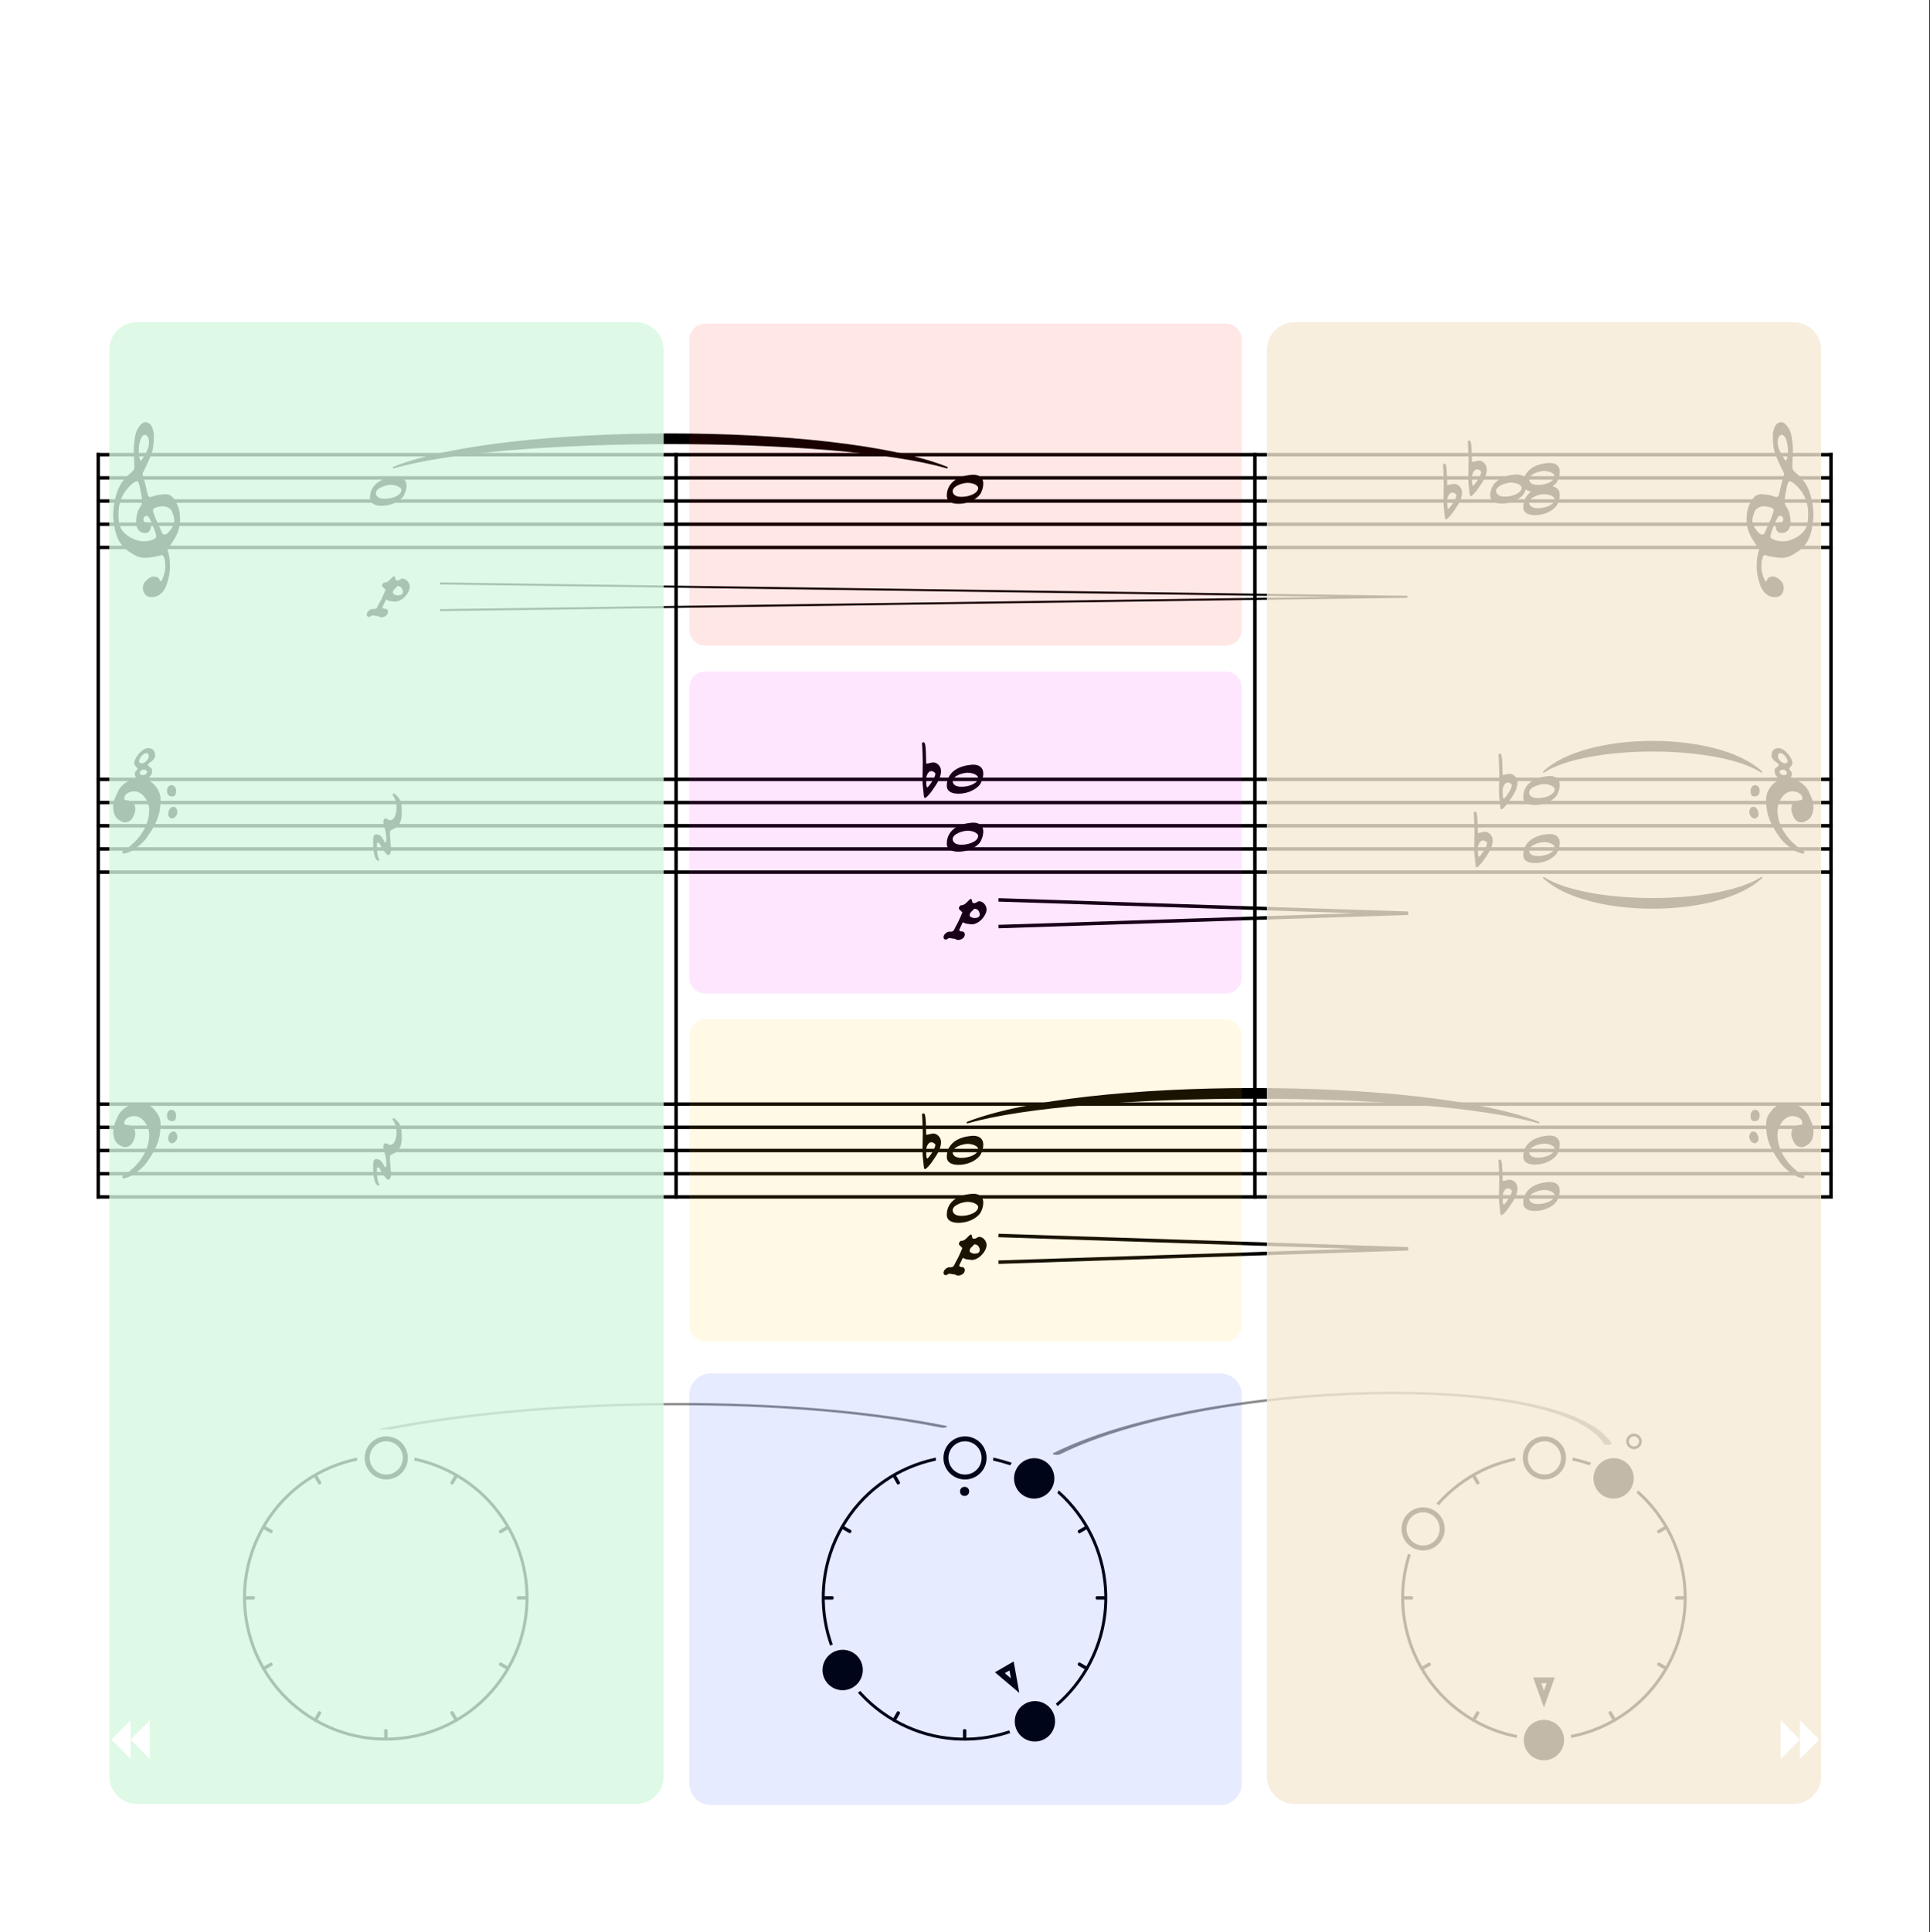 <?xml version="1.0" encoding="UTF-8" standalone="no"?>
<!DOCTYPE svg PUBLIC "-//W3C//DTD SVG 1.1//EN" "http://www.w3.org/Graphics/SVG/1.1/DTD/svg11.dtd">
<svg width="100%" height="100%" viewBox="0 0 3000 3003" version="1.1" xmlns="http://www.w3.org/2000/svg" xmlns:xlink="http://www.w3.org/1999/xlink" xml:space="preserve" xmlns:serif="http://www.serif.com/" style="fill-rule:evenodd;clip-rule:evenodd;stroke-linejoin:bevel;">
    <rect x="0" y="0" width="3000" height="3003" fill="#333333" stroke="none"/>
    <g transform="matrix(1,0,0,1,-6834,-7010)">
        <g id="F10" transform="matrix(0.98,0,0,0.348,6834,7010)">
            <rect x="0" y="0" width="3060" height="8640" style="fill:none;"/>
            <g transform="matrix(1.02,0,0,2.16,-3691.38,-2.6148e-12)">
                <rect x="3619" y="0" width="3000" height="4000" style="fill:white;"/>
            </g>
            <g id="Rests">
            </g>
            <g id="System" transform="matrix(1,0,0,1.332,153,-881.263)">
                <g id="Bottom-Staff" serif:id="Bottom Staff" transform="matrix(1,0,0,1,-183.6,0)">
                    <g transform="matrix(1.02,0,0,2.16,0,1252.8)">
                        <path d="M180,1440L2880,1440" style="fill:none;fill-rule:nonzero;stroke:black;stroke-width:5.4px;"/>
                    </g>
                    <g transform="matrix(1.02,0,0,2.16,0,1252.8)">
                        <path d="M180,1476L2880,1476" style="fill:none;fill-rule:nonzero;stroke:black;stroke-width:5.4px;"/>
                    </g>
                    <g transform="matrix(1.02,0,0,2.16,0,1252.8)">
                        <path d="M180,1512L2880,1512" style="fill:none;fill-rule:nonzero;stroke:black;stroke-width:5.4px;"/>
                    </g>
                    <g transform="matrix(1.02,0,0,2.16,0,1252.8)">
                        <path d="M180,1548L2880,1548" style="fill:none;fill-rule:nonzero;stroke:black;stroke-width:5.4px;"/>
                    </g>
                    <g transform="matrix(1.02,0,0,2.16,0,1252.8)">
                        <path d="M180,1584L2880,1584" style="fill:none;fill-rule:nonzero;stroke:black;stroke-width:5.4px;"/>
                    </g>
                </g>
                <g id="Middle-Staff" serif:id="Middle Staff" transform="matrix(1,0,0,1,-183.6,0)">
                    <g transform="matrix(1.02,0,0,2.16,0,1252.8)">
                        <path d="M180,936L2880,936" style="fill:none;fill-rule:nonzero;stroke:black;stroke-width:5.4px;"/>
                    </g>
                    <g transform="matrix(1.02,0,0,2.16,0,1252.8)">
                        <path d="M180,972L2880,972" style="fill:none;fill-rule:nonzero;stroke:black;stroke-width:5.4px;"/>
                    </g>
                    <g transform="matrix(1.02,0,0,2.16,0,1252.8)">
                        <path d="M180,1008L2880,1008" style="fill:none;fill-rule:nonzero;stroke:black;stroke-width:5.4px;"/>
                    </g>
                    <g transform="matrix(1.02,0,0,2.16,0,1252.8)">
                        <path d="M180,1044L2880,1044" style="fill:none;fill-rule:nonzero;stroke:black;stroke-width:5.4px;"/>
                    </g>
                    <g transform="matrix(1.02,0,0,2.16,0,1252.8)">
                        <path d="M180,1080L2880,1080" style="fill:none;fill-rule:nonzero;stroke:black;stroke-width:5.4px;"/>
                    </g>
                </g>
                <g id="Top-Staff" serif:id="Top Staff" transform="matrix(1,0,0,1,-183.6,0)">
                    <g transform="matrix(1.02,0,0,2.16,0,1252.8)">
                        <path d="M180,432L2880,432" style="fill:none;fill-rule:nonzero;stroke:black;stroke-width:5.4px;"/>
                    </g>
                    <g transform="matrix(1.02,0,0,2.16,0,1252.8)">
                        <path d="M180,468L2880,468" style="fill:none;fill-rule:nonzero;stroke:black;stroke-width:5.4px;"/>
                    </g>
                    <g transform="matrix(1.02,0,0,2.16,0,1252.8)">
                        <path d="M180,504L2880,504" style="fill:none;fill-rule:nonzero;stroke:black;stroke-width:5.4px;"/>
                    </g>
                    <g transform="matrix(1.02,0,0,2.16,0,1252.8)">
                        <path d="M180,540L2880,540" style="fill:none;fill-rule:nonzero;stroke:black;stroke-width:5.4px;"/>
                    </g>
                    <g transform="matrix(1.02,0,0,2.16,0,1252.8)">
                        <path d="M180,576L2880,576" style="fill:none;fill-rule:nonzero;stroke:black;stroke-width:5.4px;"/>
                    </g>
                </g>
                <g id="Barlines">
                    <g id="Barline-4" serif:id="Barline 4" transform="matrix(1,0,0,1,-183.6,0)">
                        <g transform="matrix(1.02,0,0,2.16,0,1252.8)">
                            <path d="M2877.3,429.3L2877.3,936" style="fill:none;fill-rule:nonzero;stroke:black;stroke-width:5.4px;"/>
                        </g>
                        <g transform="matrix(1.02,0,0,2.774,0,679.89)">
                            <path d="M2877.3,933.3L2877.3,1440" style="fill:none;fill-rule:nonzero;stroke:black;stroke-width:5.4px;"/>
                        </g>
                    </g>
                    <g id="Barline-3" serif:id="Barline 3" transform="matrix(1,0,0,1,153,0)">
                        <g transform="matrix(1.02,0,0,2.16,0,1252.8)">
                            <path d="M1651.36,429.3L1651.36,936" style="fill:none;fill-rule:nonzero;stroke:black;stroke-width:5.4px;"/>
                        </g>
                        <g transform="matrix(1.02,0,0,2.16,0,1252.8)">
                            <path d="M1651.36,933.3L1651.36,1440" style="fill:none;fill-rule:nonzero;stroke:black;stroke-width:5.4px;"/>
                        </g>
                        <g transform="matrix(1.02,0,0,2.16,0,1252.8)">
                            <path d="M1651.36,1437.3L1651.36,1586.7" style="fill:none;fill-rule:nonzero;stroke:black;stroke-width:5.4px;"/>
                        </g>
                    </g>
                    <g id="Barline-2" serif:id="Barline 2" transform="matrix(1,0,0,1,-765,0)">
                        <g transform="matrix(1.02,0,0,2.16,0,1252.8)">
                            <path d="M1651.36,429.3L1651.36,936" style="fill:none;fill-rule:nonzero;stroke:black;stroke-width:5.4px;"/>
                        </g>
                        <g transform="matrix(1.02,0,0,2.16,0,1252.8)">
                            <path d="M1651.36,933.3L1651.36,1440" style="fill:none;fill-rule:nonzero;stroke:black;stroke-width:5.4px;"/>
                        </g>
                        <g transform="matrix(1.02,0,0,2.16,0,1252.8)">
                            <path d="M1651.36,1437.3L1651.36,1586.7" style="fill:none;fill-rule:nonzero;stroke:black;stroke-width:5.4px;"/>
                        </g>
                    </g>
                    <g id="Barline-1" serif:id="Barline 1" transform="matrix(1,0,0,1,-183.6,0)">
                        <g transform="matrix(1.02,0,0,2.16,0,1252.8)">
                            <path d="M182.7,429.3L182.7,936" style="fill:none;fill-rule:nonzero;stroke:black;stroke-width:5.4px;"/>
                        </g>
                        <g transform="matrix(1.02,0,0,2.16,0,1252.8)">
                            <path d="M182.7,933.3L182.7,1440" style="fill:none;fill-rule:nonzero;stroke:black;stroke-width:5.4px;"/>
                        </g>
                        <g transform="matrix(1.02,0,0,2.16,0,1252.8)">
                            <path d="M182.7,1437.3L182.7,1586.7" style="fill:none;fill-rule:nonzero;stroke:black;stroke-width:5.4px;"/>
                        </g>
                    </g>
                </g>
            </g>
            <g id="Present-S" serif:id="Present S" transform="matrix(0.408,9.7602e-17,2.65491e-17,1.151,1231.22,5931.25)">
                <g id="Sounder" transform="matrix(-0.599,1.038,-1.047,-0.605,2242.57,960.213)">
                    <ellipse cx="692" cy="1046" rx="458" ry="454" style="fill:white;"/>
                </g>
                <g id="Ring" transform="matrix(-1.098,0,1.35352e-32,-1.098,1538.34,2245.28)">
                    <g transform="matrix(0.546,-0.945,0.954,0.551,-641.299,1170.26)">
                        <ellipse cx="692" cy="1046" rx="458" ry="454" style="fill:none;stroke:black;stroke-width:9.61px;stroke-linecap:round;stroke-linejoin:round;stroke-miterlimit:1.5;"/>
                    </g>
                    <g transform="matrix(0.5,-0.866,0.63,0.364,-412.931,1316.59)">
                        <path d="M768,524.038L768,568" style="fill:none;stroke:black;stroke-width:12.06px;stroke-linecap:round;stroke-linejoin:round;stroke-miterlimit:1.5;"/>
                    </g>
                    <g transform="matrix(0.5,-0.866,0.63,0.364,425.349,1800.57)">
                        <path d="M768,524.038L768,568" style="fill:none;stroke:black;stroke-width:12.06px;stroke-linecap:round;stroke-linejoin:round;stroke-miterlimit:1.5;"/>
                    </g>
                    <g transform="matrix(-0.866,-0.5,0.364,-0.63,1442.63,1400.58)">
                        <path d="M768,524.038L768,568" style="fill:none;stroke:black;stroke-width:12.06px;stroke-linecap:round;stroke-linejoin:round;stroke-miterlimit:1.5;"/>
                    </g>
                    <g transform="matrix(-0.866,-0.5,0.364,-0.63,958.61,2238.93)">
                        <path d="M768,524.038L768,568" style="fill:none;stroke:black;stroke-width:12.06px;stroke-linecap:round;stroke-linejoin:round;stroke-miterlimit:1.5;"/>
                    </g>
                    <g transform="matrix(0.866,-0.5,0.364,0.63,-371.594,713.016)">
                        <path d="M768,524.038L768,568" style="fill:none;stroke:black;stroke-width:12.06px;stroke-linecap:round;stroke-linejoin:round;stroke-miterlimit:1.5;"/>
                    </g>
                    <g transform="matrix(0.866,-0.5,0.364,0.63,112.404,1551.33)">
                        <path d="M768,524.038L768,568" style="fill:none;stroke:black;stroke-width:12.06px;stroke-linecap:round;stroke-linejoin:round;stroke-miterlimit:1.5;"/>
                    </g>
                    <g transform="matrix(-0.5,-0.866,0.63,-0.364,1193.38,1713.55)">
                        <path d="M768,524.038L768,568" style="fill:none;stroke:black;stroke-width:12.06px;stroke-linecap:round;stroke-linejoin:round;stroke-miterlimit:1.5;"/>
                    </g>
                    <g transform="matrix(-0.5,-0.866,0.63,-0.364,355.038,2197.57)">
                        <path d="M768,524.038L768,568" style="fill:none;stroke:black;stroke-width:12.06px;stroke-linecap:round;stroke-linejoin:round;stroke-miterlimit:1.5;"/>
                    </g>
                    <g transform="matrix(1,0,0,0.727,-34,210.969)">
                        <path d="M768,524.038L768,568" style="fill:none;stroke:black;stroke-width:12.06px;stroke-linecap:round;stroke-linejoin:round;stroke-miterlimit:1.5;"/>
                    </g>
                    <g transform="matrix(1,0,0,0.727,-34,1179)">
                        <path d="M768,524.038L768,568" style="fill:none;stroke:black;stroke-width:12.06px;stroke-linecap:round;stroke-linejoin:round;stroke-miterlimit:1.5;"/>
                    </g>
                    <g transform="matrix(6.12323e-17,-1,0.727,4.45181e-17,821.022,1859.96)">
                        <path d="M768,524.038L768,568" style="fill:none;stroke:black;stroke-width:12.06px;stroke-linecap:round;stroke-linejoin:round;stroke-miterlimit:1.5;"/>
                    </g>
                    <g transform="matrix(6.12323e-17,-1,0.727,4.45181e-17,-146.974,1859.96)">
                        <path d="M768,524.038L768,568" style="fill:none;stroke:black;stroke-width:12.06px;stroke-linecap:round;stroke-linejoin:round;stroke-miterlimit:1.5;"/>
                    </g>
                </g>
                <g id="_5" serif:id="5" transform="matrix(-1.011,0.584,-0.521,-0.903,2006.92,1545.7)">
                    <g id="Root-Markers" serif:id="Root Markers">
                        <path id="_51" serif:id="5" d="M731.999,618L768,730L695.999,730L731.999,618ZM731.999,680.84L723.04,708.715L740.959,708.715L731.999,680.84Z"/>
                    </g>
                </g>
                <g id="Notes" transform="matrix(1,0,-1.2326e-32,1,-41.315,0)">
                    <g id="_8" serif:id="8" transform="matrix(-1.398,2.421,-2.458,-1.419,2664.62,218.751)">
                        <ellipse cx="766" cy="526.5" rx="33" ry="32.5" style="stroke:white;stroke-width:9.86px;stroke-linecap:round;stroke-linejoin:round;stroke-miterlimit:1.5;"/>
                    </g>
                    <g id="_52" serif:id="5" transform="matrix(-1.398,2.421,-2.458,-1.419,3411.9,417.908)">
                        <ellipse cx="766" cy="526.5" rx="33" ry="32.5" style="stroke:white;stroke-width:9.86px;stroke-linecap:round;stroke-linejoin:round;stroke-miterlimit:1.5;"/>
                    </g>
                    <g id="_1" serif:id="1" transform="matrix(-1.398,2.421,-2.458,-1.419,3409.13,-524.65)">
                        <ellipse cx="766" cy="526.5" rx="33" ry="32.5" style="stroke:white;stroke-width:9.86px;stroke-linecap:round;stroke-linejoin:round;stroke-miterlimit:1.5;"/>
                    </g>
                </g>
                <g id="Treble-Marker" serif:id="Treble Marker" transform="matrix(1,0,-1.2326e-32,1,-41.315,0)">
                    <g id="_0" serif:id="0">
                        <g id="_0u" serif:id="0u" transform="matrix(-1.398,2.421,-2.458,-1.419,3138.34,-603.96)">
                            <ellipse cx="766" cy="526.5" rx="33" ry="32.5" style="fill:white;stroke:white;stroke-width:13.7px;stroke-linecap:round;stroke-linejoin:round;stroke-miterlimit:1.5;"/>
                        </g>
                        <g id="_0a" serif:id="0a" transform="matrix(1.129,0,0,1.106,-252.593,-65.214)">
                            <ellipse cx="910.352" cy="514.037" rx="65.648" ry="66.963" style="fill:white;stroke:black;stroke-width:17.26px;stroke-linecap:round;stroke-linejoin:round;stroke-miterlimit:1.5;"/>
                        </g>
                    </g>
                </g>
                <g id="_01" serif:id="0" transform="matrix(2.931,6.16298e-32,-1.62705e-16,2.931,-10349.9,-9693.23)">
                    <g id="Also-Inner-Voice" serif:id="Also Inner Voice">
                        <circle id="_02" serif:id="0" cx="3781" cy="3523.17" r="5" style="stroke:black;stroke-width:2.08px;stroke-linecap:round;stroke-linejoin:round;stroke-miterlimit:1.5;"/>
                    </g>
                </g>
                <g id="Also-Treble" serif:id="Also Treble">
                </g>
            </g>
            <g id="Western-Notation" serif:id="Western Notation" transform="matrix(1,0,0,1,-1830.9,0)">
                <g transform="matrix(-2.643,0,0,2.877,7352.31,-3937.62)">
                    <path d="M1825.02,2315.7L1244.49,2295L1825.02,2274.3" style="fill:none;fill-rule:nonzero;stroke:black;stroke-width:3.15px;"/>
                </g>
                <g transform="matrix(1.469,0,0,4.143,2417.77,2197.43)">
                    <path d="M0,6.1C0,13.1 6.7,14.8 12.5,14.8C24,14.8 32.1,9.4 35.5,5.2C37.5,2.7 39.4,-2.4 39.4,-7.1C39.4,-13.5 34.8,-16.5 28.7,-16.5C27.5,-16.5 18.7,-16.2 11.2,-12.2C4.1,-8.3 0,-2 0,6.1M11.1,6.7C7.6,5.7 6.3,2.9 6.3,1.4C6.3,-4.6 17.7,-7.8 22.5,-7.8C28,-7.8 33.9,-5.3 33.9,-2.1C33.9,-0.4 32.7,1.5 30.9,2.9C27.4,5.6 21.5,7.3 15.7,7.3C13.9,7.3 12.3,7.1 11.1,6.7" style="fill-rule:nonzero;"/>
                </g>
                <g transform="matrix(1.469,0,0,4.143,2422.79,3699.29)">
                    <path d="M22.8,-37.6C22,-37.6 20.8,-37.6 20.8,-36.5C20.8,-36.4 22,-34.4 22.5,-33.6C24.9,-29.1 25.2,-25.8 25.2,-22.7C25.2,-16.7 23.6,-8.8 18,-8.8C16.9,-8.8 14.5,-10.7 13.6,-10.7C11.7,-10.7 10.9,-8.7 10.9,-7.1C10.9,-5.2 13.2,1.4 13.8,5.9C14,7.7 14.2,9.2 14.2,11.2C14.2,12.7 14.1,15.3 13,15.3C11.8,15.3 10.1,6.4 3.3,6.4C0.3,6.4 0,9.7 0,13.2L0,16.3C0,17 0,34.9 5.8,34.9C5.9,34.9 6.7,34.5 6.7,34C6.7,33.9 6.6,33.8 6.5,33.6C5.1,31.4 4,27.1 4,17.5C4,16.3 4.2,15.3 5.4,15.3C6.2,15.3 7,16.3 7.3,17.1C7.8,18.4 13.8,28.7 16.3,28.7C18.3,28.7 19.3,25.2 19.3,23.5C19.3,17.8 18.1,11.1 18.1,4.4C18.1,3.1 18.4,2.2 19.8,1.6C28.7,-2.1 30.9,-7.6 30.9,-16.9C30.9,-30.7 28.6,-32.6 22.8,-37.6" style="fill-rule:nonzero;"/>
                </g>
                <g transform="matrix(1.469,0,0,4.143,2422.79,5149.36)">
                    <path d="M22.8,-37.6C22,-37.6 20.8,-37.6 20.8,-36.5C20.8,-36.4 22,-34.4 22.5,-33.6C24.9,-29.1 25.2,-25.8 25.2,-22.7C25.2,-16.7 23.6,-8.8 18,-8.8C16.9,-8.8 14.5,-10.7 13.6,-10.7C11.7,-10.7 10.9,-8.7 10.9,-7.1C10.9,-5.2 13.2,1.4 13.8,5.9C14,7.7 14.2,9.2 14.2,11.2C14.2,12.7 14.1,15.3 13,15.3C11.8,15.3 10.1,6.4 3.3,6.4C0.3,6.4 0,9.7 0,13.2L0,16.3C0,17 0,34.9 5.8,34.9C5.9,34.9 6.7,34.5 6.7,34C6.7,33.9 6.6,33.8 6.5,33.6C5.1,31.4 4,27.1 4,17.5C4,16.3 4.2,15.3 5.4,15.3C6.2,15.3 7,16.3 7.3,17.1C7.8,18.4 13.8,28.7 16.3,28.7C18.3,28.7 19.3,25.2 19.3,23.5C19.3,17.8 18.1,11.1 18.1,4.4C18.1,3.1 18.4,2.2 19.8,1.6C28.7,-2.1 30.9,-7.6 30.9,-16.9C30.9,-30.7 28.6,-32.6 22.8,-37.6" style="fill-rule:nonzero;"/>
                </g>
                <g transform="matrix(1.02,0,0,2.877,2008.73,-8729.88)">
                    <path d="M438.391,3968.14C438.823,3968.28 439.255,3968.28 439.687,3968.28C451.063,3968.28 462.871,3954.6 462.871,3945.1C462.871,3938.62 457.111,3932.42 451.495,3932.42C448.471,3932.42 447.319,3935.3 443.719,3935.3L441.127,3935.02L439.543,3929.4C439.399,3928.97 439.111,3928.82 438.679,3928.82C435.079,3928.82 431.047,3938.62 423.559,3938.62C421.687,3938.62 419.815,3941.35 419.815,3943.37C419.815,3943.8 419.959,3944.38 420.103,3944.66L425.287,3949.7L422.407,3956.47C420.247,3961.51 417.799,3966.7 415.063,3971.3C412.903,3974.9 412.615,3979.66 406.999,3979.66L406.423,3979.66L405.271,3979.51C401.095,3979.51 395.911,3983.98 395.911,3988.3C395.911,3990.6 397.495,3991.9 399.511,3991.9C401.959,3991.9 402.535,3989.59 405.127,3989.59C405.703,3989.59 406.567,3989.74 407.287,3989.88L409.735,3990.31C411.607,3990.6 413.191,3990.6 413.767,3990.74C415.207,3991.32 415.207,3992.47 418.807,3992.47C423.703,3992.47 429.031,3989.02 429.031,3984.12C429.031,3980.23 426.439,3979.08 422.119,3979.08L420.103,3977.21L425.863,3965.11L430.903,3967.13L438.391,3968.14M443.143,3958.49C440.263,3957.77 436.519,3956.9 436.519,3954.02C436.519,3951.43 438.535,3948.84 440.551,3947.4C441.847,3946.54 442.711,3944.09 444.439,3944.09C449.335,3944.09 452.215,3948.7 452.215,3953.02C452.215,3957.77 447.607,3958.49 443.143,3958.49" style="fill-rule:nonzero;"/>
                </g>
                <g transform="matrix(1.137,0,0,2.877,1895.69,-6681.4)">
                    <path d="M492.131,3048.12C646.488,2979.13 1109.56,2979.13 1263.92,3048.12C1109.56,2997.85 646.488,2997.85 492.131,3048.12" style="stroke:black;stroke-width:2.52px;stroke-linecap:round;stroke-linejoin:round;"/>
                </g>
                <g transform="matrix(1.16,0,0,2.877,1643.88,-8738.89)">
                    <path d="M1484.2,4779.9C1640.34,4710.11 2108.79,4710.11 2264.94,4779.9C2108.79,4728.83 1640.34,4728.83 1484.2,4779.9" style="stroke:black;stroke-width:2.52px;stroke-linecap:round;stroke-linejoin:round;"/>
                </g>
                <g transform="matrix(1.469,0,0,4.143,3294.11,3483.13)">
                    <path d="M2.8,19.4C3.8,19.4 8,15 10,12C13.9,6.1 20,-1.1 20,-9.7C20,-15.3 15.2,-18.9 11.9,-18.9C9.5,-18.9 7.4,-18 5.2,-17.7L4,-17.5L3.9,-19.9C3.8,-23.2 3.8,-30.2 3.3,-35.1C3,-38.3 2.6,-40.6 1,-40.6C0,-40.6 -0.5,-40.3 -0.5,-39.2C-0.5,-38.1 -0.3,-36.3 -0.2,-34.1C0,-29.2 0.3,-22.6 0.3,-18.7C0.3,-13 0,-8.4 0,-2.6L0,-0.9L0.1,2.4L0.1,4.1C0.1,4.8 1.4,17 1.5,17.4C1.6,18.1 1.8,19.4 2.8,19.4M9.5,-9.6C11,-9.6 13.9,-8.1 13.9,-6.6C13.6,-1.7 6,8 5.2,8C4.1,8 4,3.6 4,1.3L4,-1.6C4,-4.5 6.2,-9.6 9.5,-9.6" style="fill-rule:nonzero;"/>
                </g>
                <g transform="matrix(1.469,0,0,4.143,3294.11,5140.35)">
                    <path d="M2.8,19.4C3.8,19.4 8,15 10,12C13.9,6.1 20,-1.1 20,-9.7C20,-15.3 15.2,-18.9 11.9,-18.9C9.5,-18.9 7.4,-18 5.2,-17.7L4,-17.5L3.9,-19.9C3.8,-23.2 3.8,-30.2 3.3,-35.1C3,-38.3 2.6,-40.6 1,-40.6C0,-40.6 -0.5,-40.3 -0.5,-39.2C-0.5,-38.1 -0.3,-36.3 -0.2,-34.1C0,-29.2 0.3,-22.6 0.3,-18.7C0.3,-13 0,-8.4 0,-2.6L0,-0.9L0.1,2.4L0.1,4.1C0.1,4.8 1.4,17 1.5,17.4C1.6,18.1 1.8,19.4 2.8,19.4M9.5,-9.6C11,-9.6 13.9,-8.1 13.9,-6.6C13.6,-1.7 6,8 5.2,8C4.1,8 4,3.6 4,1.3L4,-1.6C4,-4.5 6.2,-9.6 9.5,-9.6" style="fill-rule:nonzero;"/>
                </g>
                <g transform="matrix(1.469,0,0,4.143,3332.64,2188.43)">
                    <path d="M0,6.1C0,13.1 6.7,14.8 12.5,14.8C24,14.8 32.1,9.4 35.5,5.2C37.5,2.7 39.4,-2.4 39.4,-7.1C39.4,-13.5 34.8,-16.5 28.7,-16.5C27.5,-16.5 18.7,-16.2 11.2,-12.2C4.1,-8.3 0,-2 0,6.1M11.1,6.7C7.6,5.7 6.3,2.9 6.3,1.4C6.3,-4.6 17.7,-7.8 22.5,-7.8C28,-7.8 33.9,-5.3 33.9,-2.1C33.9,-0.4 32.7,1.5 30.9,2.9C27.4,5.6 21.5,7.3 15.7,7.3C13.9,7.3 12.3,7.1 11.1,6.7" style="fill-rule:nonzero;"/>
                </g>
                <g transform="matrix(1.469,0,0,4.143,3332.64,3483.13)">
                    <path d="M0,6.1C0,13.1 6.7,14.8 12.5,14.8C24,14.8 32.1,9.4 35.5,5.2C37.5,2.7 39.4,-2.4 39.4,-7.1C39.4,-13.5 34.8,-16.5 28.7,-16.5C27.5,-16.5 18.7,-16.2 11.2,-12.2C4.1,-8.3 0,-2 0,6.1M11.1,6.7C7.6,5.7 6.3,2.9 6.3,1.4C6.3,-4.6 17.7,-7.8 22.5,-7.8C28,-7.8 33.9,-5.3 33.9,-2.1C33.9,-0.4 32.7,1.5 30.9,2.9C27.4,5.6 21.5,7.3 15.7,7.3C13.9,7.3 12.3,7.1 11.1,6.7" style="fill-rule:nonzero;"/>
                </g>
                <g transform="matrix(1.469,0,0,4.143,3332.64,3742.07)">
                    <path d="M0,6.1C0,13.1 6.7,14.8 12.5,14.8C24,14.8 32.1,9.4 35.5,5.2C37.5,2.7 39.4,-2.4 39.4,-7.1C39.4,-13.5 34.8,-16.5 28.7,-16.5C27.5,-16.5 18.7,-16.2 11.2,-12.2C4.1,-8.3 0,-2 0,6.1M11.1,6.7C7.6,5.7 6.3,2.9 6.3,1.4C6.3,-4.6 17.7,-7.8 22.5,-7.8C28,-7.8 33.9,-5.3 33.9,-2.1C33.9,-0.4 32.7,1.5 30.9,2.9C27.4,5.6 21.5,7.3 15.7,7.3C13.9,7.3 12.3,7.1 11.1,6.7" style="fill-rule:nonzero;"/>
                </g>
                <g transform="matrix(1.469,0,0,4.143,3332.64,5399.3)">
                    <path d="M0,6.1C0,13.1 6.7,14.8 12.5,14.8C24,14.8 32.1,9.4 35.5,5.2C37.5,2.7 39.4,-2.4 39.4,-7.1C39.4,-13.5 34.8,-16.5 28.7,-16.5C27.5,-16.5 18.7,-16.2 11.2,-12.2C4.1,-8.3 0,-2 0,6.1M11.1,6.7C7.6,5.7 6.3,2.9 6.3,1.4C6.3,-4.6 17.7,-7.8 22.5,-7.8C28,-7.8 33.9,-5.3 33.9,-2.1C33.9,-0.4 32.7,1.5 30.9,2.9C27.4,5.6 21.5,7.3 15.7,7.3C13.9,7.3 12.3,7.1 11.1,6.7" style="fill-rule:nonzero;"/>
                </g>
                <g transform="matrix(1.469,0,0,4.143,3332.64,5140.35)">
                    <path d="M0,6.1C0,13.1 6.7,14.8 12.5,14.8C24,14.8 32.1,9.4 35.5,5.2C37.5,2.7 39.4,-2.4 39.4,-7.1C39.4,-13.5 34.8,-16.5 28.7,-16.5C27.5,-16.5 18.7,-16.2 11.2,-12.2C4.1,-8.3 0,-2 0,6.1M11.1,6.7C7.6,5.7 6.3,2.9 6.3,1.4C6.3,-4.6 17.7,-7.8 22.5,-7.8C28,-7.8 33.9,-5.3 33.9,-2.1C33.9,-0.4 32.7,1.5 30.9,2.9C27.4,5.6 21.5,7.3 15.7,7.3C13.9,7.3 12.3,7.1 11.1,6.7" style="fill-rule:nonzero;"/>
                </g>
                <g transform="matrix(1.02,0,0,2.877,1851.36,-8738.89)">
                    <path d="M1489.61,4472.14C1490.04,4472.28 1490.47,4472.28 1490.9,4472.28C1502.28,4472.28 1514.09,4458.6 1514.09,4449.1C1514.09,4442.62 1508.33,4436.42 1502.71,4436.42C1499.69,4436.42 1498.54,4439.3 1494.94,4439.3L1492.34,4439.02L1490.76,4433.4C1490.62,4432.97 1490.33,4432.82 1489.9,4432.82C1486.3,4432.82 1482.26,4442.62 1474.78,4442.62C1472.9,4442.62 1471.03,4445.35 1471.03,4447.37C1471.03,4447.8 1471.18,4448.38 1471.32,4448.66L1476.5,4453.7L1473.62,4460.47C1471.46,4465.51 1469.02,4470.7 1466.28,4475.3C1464.12,4478.9 1463.83,4483.66 1458.22,4483.66L1457.64,4483.66L1456.49,4483.51C1452.31,4483.51 1447.13,4487.98 1447.13,4492.3C1447.13,4494.6 1448.71,4495.9 1450.73,4495.9C1453.18,4495.9 1453.75,4493.59 1456.34,4493.59C1456.92,4493.59 1457.78,4493.74 1458.5,4493.88L1460.95,4494.31C1462.82,4494.6 1464.41,4494.6 1464.98,4494.74C1466.42,4495.32 1466.42,4496.47 1470.02,4496.47C1474.92,4496.47 1480.25,4493.02 1480.25,4488.12C1480.25,4484.23 1477.66,4483.08 1473.34,4483.08L1471.32,4481.21L1477.08,4469.11L1482.12,4471.13L1489.61,4472.14M1494.36,4462.49C1491.48,4461.77 1487.74,4460.9 1487.74,4458.02C1487.74,4455.43 1489.75,4452.84 1491.77,4451.4C1493.06,4450.54 1493.93,4448.09 1495.66,4448.09C1500.55,4448.09 1503.43,4452.7 1503.43,4457.02C1503.43,4461.77 1498.82,4462.49 1494.36,4462.49" style="fill-rule:nonzero;"/>
                </g>
                <g transform="matrix(1.02,0,0,2.877,1851.36,-8738.89)">
                    <path d="M1489.61,4993.03C1490.04,4993.18 1490.47,4993.18 1490.9,4993.18C1502.28,4993.18 1514.09,4979.5 1514.09,4969.99C1514.09,4963.51 1508.33,4957.32 1502.71,4957.32C1499.69,4957.32 1498.54,4960.2 1494.94,4960.2L1492.34,4959.91L1490.76,4954.3C1490.62,4953.87 1490.33,4953.72 1489.9,4953.72C1486.3,4953.72 1482.26,4963.51 1474.78,4963.51C1472.9,4963.51 1471.03,4966.25 1471.03,4968.27C1471.03,4968.7 1471.18,4969.27 1471.32,4969.56L1476.5,4974.6L1473.62,4981.37C1471.46,4986.41 1469.02,4991.59 1466.28,4996.2C1464.12,4999.8 1463.83,5004.55 1458.22,5004.55L1457.64,5004.55L1456.49,5004.41C1452.31,5004.41 1447.13,5008.87 1447.13,5013.19C1447.13,5015.5 1448.71,5016.79 1450.73,5016.79C1453.18,5016.79 1453.75,5014.49 1456.34,5014.49C1456.92,5014.49 1457.78,5014.63 1458.5,5014.78L1460.95,5015.21C1462.82,5015.5 1464.41,5015.5 1464.98,5015.64C1466.42,5016.22 1466.42,5017.37 1470.02,5017.37C1474.92,5017.37 1480.25,5013.91 1480.25,5009.02C1480.25,5005.13 1477.66,5003.98 1473.34,5003.98L1471.32,5002.11L1477.08,4990.01L1482.12,4992.03L1489.61,4993.03M1494.36,4983.39C1491.48,4982.67 1487.74,4981.8 1487.74,4978.92C1487.74,4976.33 1489.75,4973.74 1491.77,4972.3C1493.06,4971.43 1493.93,4968.99 1495.66,4968.99C1500.55,4968.99 1503.43,4973.59 1503.43,4977.91C1503.43,4982.67 1498.82,4983.39 1494.36,4983.39" style="fill-rule:nonzero;"/>
                </g>
                <g transform="matrix(1.253,0,0,2.877,1494.95,-8738.89)">
                    <path d="M1532.06,4475.7L2050.66,4455L1532.06,4434.3" style="fill:none;fill-rule:nonzero;stroke:black;stroke-width:5.4px;"/>
                </g>
                <g transform="matrix(1.253,0,0,2.877,1494.95,-8738.89)">
                    <path d="M1532.06,4996.6L2050.66,4975.9L1532.06,4955.2" style="fill:none;fill-rule:nonzero;stroke:black;stroke-width:5.4px;"/>
                </g>
                <g transform="matrix(0.583,0,0,2.877,2954.48,-8739.94)">
                    <path d="M2272.14,4400.1C2390.83,4444.04 2746.91,4444.04 2865.6,4400.1C2746.91,4462.76 2390.83,4462.76 2272.14,4400.1" style="stroke:black;stroke-width:2.52px;stroke-linecap:round;stroke-linejoin:round;"/>
                </g>
                <g transform="matrix(0.583,0,0,2.877,2954.48,-8739.94)">
                    <path d="M2272.14,4236.12C2390.83,4173.46 2746.91,4173.46 2865.6,4236.12C2746.91,4192.18 2390.83,4192.18 2272.14,4236.12" style="stroke:black;stroke-width:2.52px;stroke-linecap:round;stroke-linejoin:round;"/>
                </g>
                <g transform="matrix(1.469,0,0,4.143,4120.51,2239.16)">
                    <path d="M2.8,19.4C3.8,19.4 8,15 10,12C13.9,6.1 20,-1.1 20,-9.7C20,-15.3 15.2,-18.9 11.9,-18.9C9.5,-18.9 7.4,-18 5.2,-17.7L4,-17.5L3.9,-19.9C3.8,-23.2 3.8,-30.2 3.3,-35.1C3,-38.3 2.6,-40.6 1,-40.6C0,-40.6 -0.5,-40.3 -0.5,-39.2C-0.5,-38.1 -0.3,-36.3 -0.2,-34.1C0,-29.2 0.3,-22.6 0.3,-18.7C0.3,-13 0,-8.4 0,-2.6L0,-0.9L0.1,2.4L0.1,4.1C0.1,4.8 1.4,17 1.5,17.4C1.6,18.1 1.8,19.4 2.8,19.4M9.5,-9.6C11,-9.6 13.9,-8.1 13.9,-6.6C13.6,-1.7 6,8 5.2,8C4.1,8 4,3.6 4,1.3L4,-1.6C4,-4.5 6.2,-9.6 9.5,-9.6" style="fill-rule:nonzero;"/>
                </g>
                <g transform="matrix(1.469,0,0,4.143,4159.78,2135.58)">
                    <path d="M2.8,19.4C3.8,19.4 8,15 10,12C13.9,6.1 20,-1.1 20,-9.7C20,-15.3 15.2,-18.9 11.9,-18.9C9.5,-18.9 7.4,-18 5.2,-17.7L4,-17.5L3.9,-19.9C3.8,-23.2 3.8,-30.2 3.3,-35.1C3,-38.3 2.6,-40.6 1,-40.6C0,-40.6 -0.5,-40.3 -0.5,-39.2C-0.5,-38.1 -0.3,-36.3 -0.2,-34.1C0,-29.2 0.3,-22.6 0.3,-18.7C0.3,-13 0,-8.4 0,-2.6L0,-0.9L0.1,2.4L0.1,4.1C0.1,4.8 1.4,17 1.5,17.4C1.6,18.1 1.8,19.4 2.8,19.4M9.5,-9.6C11,-9.6 13.9,-8.1 13.9,-6.6C13.6,-1.7 6,8 5.2,8C4.1,8 4,3.6 4,1.3L4,-1.6C4,-4.5 6.2,-9.6 9.5,-9.6" style="fill-rule:nonzero;"/>
                </g>
                <g transform="matrix(1.469,0,0,4.143,4169.19,3792.81)">
                    <path d="M2.8,19.4C3.8,19.4 8,15 10,12C13.9,6.1 20,-1.1 20,-9.7C20,-15.3 15.2,-18.9 11.9,-18.9C9.5,-18.9 7.4,-18 5.2,-17.7L4,-17.5L3.9,-19.9C3.8,-23.2 3.8,-30.2 3.3,-35.1C3,-38.3 2.6,-40.6 1,-40.6C0,-40.6 -0.5,-40.3 -0.5,-39.2C-0.5,-38.1 -0.3,-36.3 -0.2,-34.1C0,-29.2 0.3,-22.6 0.3,-18.7C0.3,-13 0,-8.4 0,-2.6L0,-0.9L0.1,2.4L0.1,4.1C0.1,4.8 1.4,17 1.5,17.4C1.6,18.1 1.8,19.4 2.8,19.4M9.5,-9.6C11,-9.6 13.9,-8.1 13.9,-6.6C13.6,-1.7 6,8 5.2,8C4.1,8 4,3.6 4,1.3L4,-1.6C4,-4.5 6.2,-9.6 9.5,-9.6" style="fill-rule:nonzero;"/>
                </g>
                <g transform="matrix(1.469,0,0,4.143,4208.46,3533.87)">
                    <path d="M2.8,19.4C3.8,19.4 8,15 10,12C13.9,6.1 20,-1.1 20,-9.7C20,-15.3 15.2,-18.9 11.9,-18.9C9.5,-18.9 7.4,-18 5.2,-17.7L4,-17.5L3.9,-19.9C3.8,-23.2 3.8,-30.2 3.3,-35.1C3,-38.3 2.6,-40.6 1,-40.6C0,-40.6 -0.5,-40.3 -0.5,-39.2C-0.5,-38.1 -0.3,-36.3 -0.2,-34.1C0,-29.2 0.3,-22.6 0.3,-18.7C0.3,-13 0,-8.4 0,-2.6L0,-0.9L0.1,2.4L0.1,4.1C0.1,4.8 1.4,17 1.5,17.4C1.6,18.1 1.8,19.4 2.8,19.4M9.5,-9.6C11,-9.6 13.9,-8.1 13.9,-6.6C13.6,-1.7 6,8 5.2,8C4.1,8 4,3.6 4,1.3L4,-1.6C4,-4.5 6.2,-9.6 9.5,-9.6" style="fill-rule:nonzero;"/>
                </g>
                <g transform="matrix(1.469,0,0,4.143,4208.46,5346.45)">
                    <path d="M2.8,19.4C3.8,19.4 8,15 10,12C13.9,6.1 20,-1.1 20,-9.7C20,-15.3 15.2,-18.9 11.9,-18.9C9.5,-18.9 7.4,-18 5.2,-17.7L4,-17.5L3.9,-19.9C3.8,-23.2 3.8,-30.2 3.3,-35.1C3,-38.3 2.6,-40.6 1,-40.6C0,-40.6 -0.5,-40.3 -0.5,-39.2C-0.5,-38.1 -0.3,-36.3 -0.2,-34.1C0,-29.2 0.3,-22.6 0.3,-18.7C0.3,-13 0,-8.4 0,-2.6L0,-0.9L0.1,2.4L0.1,4.1C0.1,4.8 1.4,17 1.5,17.4C1.6,18.1 1.8,19.4 2.8,19.4M9.5,-9.6C11,-9.6 13.9,-8.1 13.9,-6.6C13.6,-1.7 6,8 5.2,8C4.1,8 4,3.6 4,1.3L4,-1.6C4,-4.5 6.2,-9.6 9.5,-9.6" style="fill-rule:nonzero;"/>
                </g>
                <g transform="matrix(1.469,0,0,4.143,4246.99,2135.58)">
                    <path d="M0,6.1C0,13.1 6.7,14.8 12.5,14.8C24,14.8 32.1,9.4 35.5,5.2C37.5,2.7 39.4,-2.4 39.4,-7.1C39.4,-13.5 34.8,-16.5 28.7,-16.5C27.5,-16.5 18.7,-16.2 11.2,-12.2C4.1,-8.3 0,-2 0,6.1M11.1,6.7C7.6,5.7 6.3,2.9 6.3,1.4C6.3,-4.6 17.7,-7.8 22.5,-7.8C28,-7.8 33.9,-5.3 33.9,-2.1C33.9,-0.4 32.7,1.5 30.9,2.9C27.4,5.6 21.5,7.3 15.7,7.3C13.9,7.3 12.3,7.1 11.1,6.7" style="fill-rule:nonzero;"/>
                </g>
                <g transform="matrix(1.469,0,0,4.143,4194.64,2187.37)">
                    <path d="M0,6.1C0,13.1 6.7,14.8 12.5,14.8C24,14.8 32.1,9.4 35.5,5.2C37.5,2.7 39.4,-2.4 39.4,-7.1C39.4,-13.5 34.8,-16.5 28.7,-16.5C27.5,-16.5 18.7,-16.2 11.2,-12.2C4.1,-8.3 0,-2 0,6.1M11.1,6.7C7.6,5.7 6.3,2.9 6.3,1.4C6.3,-4.6 17.7,-7.8 22.5,-7.8C28,-7.8 33.9,-5.3 33.9,-2.1C33.9,-0.4 32.7,1.5 30.9,2.9C27.4,5.6 21.5,7.3 15.7,7.3C13.9,7.3 12.3,7.1 11.1,6.7" style="fill-rule:nonzero;"/>
                </g>
                <g transform="matrix(1.469,0,0,4.143,4246.99,2239.16)">
                    <path d="M0,6.1C0,13.1 6.7,14.8 12.5,14.8C24,14.8 32.1,9.4 35.5,5.2C37.5,2.7 39.4,-2.4 39.4,-7.1C39.4,-13.5 34.8,-16.5 28.7,-16.5C27.5,-16.5 18.7,-16.2 11.2,-12.2C4.1,-8.3 0,-2 0,6.1M11.1,6.7C7.6,5.7 6.3,2.9 6.3,1.4C6.3,-4.6 17.7,-7.8 22.5,-7.8C28,-7.8 33.9,-5.3 33.9,-2.1C33.9,-0.4 32.7,1.5 30.9,2.9C27.4,5.6 21.5,7.3 15.7,7.3C13.9,7.3 12.3,7.1 11.1,6.7" style="fill-rule:nonzero;"/>
                </g>
                <g transform="matrix(1.469,0,0,4.143,4246.99,3792.81)">
                    <path d="M0,6.1C0,13.1 6.7,14.8 12.5,14.8C24,14.8 32.1,9.4 35.5,5.2C37.5,2.7 39.4,-2.4 39.4,-7.1C39.4,-13.5 34.8,-16.5 28.7,-16.5C27.5,-16.5 18.7,-16.2 11.2,-12.2C4.1,-8.3 0,-2 0,6.1M11.1,6.7C7.6,5.7 6.3,2.9 6.3,1.4C6.3,-4.6 17.7,-7.8 22.5,-7.8C28,-7.8 33.9,-5.3 33.9,-2.1C33.9,-0.4 32.7,1.5 30.9,2.9C27.4,5.6 21.5,7.3 15.7,7.3C13.9,7.3 12.3,7.1 11.1,6.7" style="fill-rule:nonzero;"/>
                </g>
                <g transform="matrix(1.469,0,0,4.143,4246.99,3533.87)">
                    <path d="M0,6.1C0,13.1 6.7,14.8 12.5,14.8C24,14.8 32.1,9.4 35.5,5.2C37.5,2.7 39.4,-2.4 39.4,-7.1C39.4,-13.5 34.8,-16.5 28.7,-16.5C27.5,-16.5 18.7,-16.2 11.2,-12.2C4.1,-8.3 0,-2 0,6.1M11.1,6.7C7.6,5.7 6.3,2.9 6.3,1.4C6.3,-4.6 17.7,-7.8 22.5,-7.8C28,-7.8 33.9,-5.3 33.9,-2.1C33.9,-0.4 32.7,1.5 30.9,2.9C27.4,5.6 21.5,7.3 15.7,7.3C13.9,7.3 12.3,7.1 11.1,6.7" style="fill-rule:nonzero;"/>
                </g>
                <g transform="matrix(1.469,0,0,4.143,4246.99,5139.3)">
                    <path d="M0,6.1C0,13.1 6.7,14.8 12.5,14.8C24,14.8 32.1,9.4 35.5,5.2C37.5,2.7 39.4,-2.4 39.4,-7.1C39.4,-13.5 34.8,-16.5 28.7,-16.5C27.5,-16.5 18.7,-16.2 11.2,-12.2C4.1,-8.3 0,-2 0,6.1M11.1,6.7C7.6,5.7 6.3,2.9 6.3,1.4C6.3,-4.6 17.7,-7.8 22.5,-7.8C28,-7.8 33.9,-5.3 33.9,-2.1C33.9,-0.4 32.7,1.5 30.9,2.9C27.4,5.6 21.5,7.3 15.7,7.3C13.9,7.3 12.3,7.1 11.1,6.7" style="fill-rule:nonzero;"/>
                </g>
                <g transform="matrix(1.469,0,0,4.143,4246.99,5346.45)">
                    <path d="M0,6.1C0,13.1 6.7,14.8 12.5,14.8C24,14.8 32.1,9.4 35.5,5.2C37.5,2.7 39.4,-2.4 39.4,-7.1C39.4,-13.5 34.8,-16.5 28.7,-16.5C27.5,-16.5 18.7,-16.2 11.2,-12.2C4.1,-8.3 0,-2 0,6.1M11.1,6.7C7.6,5.7 6.3,2.9 6.3,1.4C6.3,-4.6 17.7,-7.8 22.5,-7.8C28,-7.8 33.9,-5.3 33.9,-2.1C33.9,-0.4 32.7,1.5 30.9,2.9C27.4,5.6 21.5,7.3 15.7,7.3C13.9,7.3 12.3,7.1 11.1,6.7" style="fill-rule:nonzero;"/>
                </g>
            </g>
            <g transform="matrix(1.632,0,0,1.369,-8896.49,-4074.21)">
                <path d="M5824.28,7638.87C5968.22,7541.87 6202.65,7519.63 6367.84,7629.5" style="fill:none;stroke:rgb(140,140,140);stroke-width:7.62px;stroke-linecap:round;stroke-linejoin:round;stroke-miterlimit:1.5;"/>
            </g>
            <g transform="matrix(1.632,0,0,1.369,-7845.89,-4016.67)">
                <path d="M5834.57,7675.86C5979.48,7434.06 6324.98,7402.44 6370.15,7643.07" style="fill:none;stroke:rgb(140,140,140);stroke-width:7.62px;stroke-linecap:round;stroke-linejoin:round;stroke-miterlimit:1.5;"/>
            </g>
            <g id="Clefs" transform="matrix(1,0,0,1.332,0,-857.383)">
                <g transform="matrix(1.469,0,0,3.11,179.553,2397.79)">
                    <path d="M59.2,27.1C60.9,25 62.3,22.8 63.9,20.4C68.3,13.9 72.2,6.1 72.2,-3.5C72.2,-10.8 71.4,-17.2 66.8,-24.4C64,-28.9 61.2,-31.3 56.2,-31.3C54.7,-31.3 53.5,-30.9 52.2,-30.9C48.5,-30.5 47,-30.3 43.5,-29.2L40.1,-28.1C37.8,-28.7 37.5,-29.8 37.3,-30.8C32.7,-50.7 33.4,-45.9 32.3,-50.7C32.1,-51.7 31.7,-52.6 31.7,-53.3C31.7,-53.5 31.7,-53.8 31.9,-54C35.3,-60.6 41.2,-73.3 42.2,-77.3C43.3,-81.4 43.9,-87.9 43.9,-93.9C43.9,-99.1 42.2,-104.1 40,-106.6C39,-107.7 37.9,-108 36.4,-108.7C35.9,-108.9 35.4,-109 35,-109C29.8,-109 25.3,-100.3 24.4,-97C23,-92 22.2,-83.9 22.2,-78.5C22.2,-72.1 22.8,-66.8 22.8,-61.5C22.8,-58.5 22.3,-57.4 21.3,-56.4C20.6,-55.6 19.6,-54.8 18.4,-53.7C15,-50.7 11.6,-47.4 9.1,-43.6C1.7,-32.5 0,-15.6 0,-9.3C0,-5.5 0.5,-1.4 1.2,2.7C2.7,12.3 5.2,19.8 12.1,26.7C14.7,29.3 17.7,31.1 20.5,32.8C25.6,35.9 28.5,37.3 34.9,37.3C38.4,37.3 48.1,36 51.5,34.5C51.8,34.4 52,34.3 52.3,34.3C55.3,34.3 56.2,41.5 56.2,46.5C56.2,51 55.5,54.9 53.1,60.2C52.7,61 52.4,62.6 51.3,62.6C50.5,62.6 50.5,61.7 49.8,60.4C48.7,58.3 46.3,57.5 44.1,57.5C41.1,57.5 38.4,59 36,61.4C33.6,63.9 32.1,65.7 32.1,69.7C32.1,74 34.2,79.7 41.7,79.7C49.8,79.7 55.5,73.5 58,65.2C60,58.5 61.3,54.1 61.3,45.6C61.3,40.4 60.6,34.9 59.1,30C58.9,29.3 58.6,28.8 58.6,28.3C58.6,27.9 58.8,27.5 59.2,27.1M27.6,-76.5C27.6,-79.2 27.6,-82.4 28.2,-85.4C29.2,-90.7 31.4,-95.3 34.1,-95.3C37.5,-95.3 38.7,-90.4 38.7,-86.9C38.7,-81 34.9,-74.3 30.6,-68C30.4,-67.5 30.1,-67.5 29.9,-67.5C28.3,-67.5 27.6,-75 27.6,-76.5M25.5,-45.3C27.3,-45.3 28.1,-41.9 28.9,-38.1C29.8,-33.6 31.2,-27.1 31.2,-24.5C31.2,-22.7 31.2,-21.2 30.1,-19.2C29,-17.1 27.1,-14.7 26.5,-12.5C25.2,-8.1 24.7,-4.8 24.7,-1.1C24.7,4.2 27,10.6 34.8,10.6C39,10.6 40.8,6.5 40.8,3.1C40.8,0 40.5,-0.9 37.2,-0.9L36.2,-0.8C33.9,-0.8 32.6,-1.8 32.6,-4.2C32.6,-6.3 34.2,-8 36.4,-8C38.9,-8 42.4,1.9 44.1,6C45,8.3 46.5,12.1 46.5,14.3C46.5,17.1 39.8,19.5 32.5,19.5C25.4,19.5 15.3,15.1 9.8,7.9C6.2,3.2 5.7,-3.6 5.7,-9.3C5.7,-19.9 7.8,-30 18.5,-40.7C20.6,-42.8 23.8,-45 25.5,-45.3M52.8,10.6C51.5,7.9 48.7,0.9 47,-2.3C45.5,-5 42.9,-12.8 42.9,-14C42.9,-17.3 50.9,-18.1 53.3,-18.3C57,-18.3 60.4,-16.8 62.4,-14.4C64.1,-12.4 66,-5.6 66,-2.8C66,2.1 62.2,7.4 58.8,10.6C57.8,11.6 56.6,12.2 55.3,12.2C54.7,12.2 53.4,11.9 52.8,10.6" style="fill-rule:nonzero;"/>
                </g>
                <g transform="matrix(1.469,0,0,3.11,179.553,3330.91)">
                    <path d="M42,-32.4C42,-34.1 41.8,-35 41.3,-35.7C39.9,-37 39.4,-37 37.9,-38.4C37.6,-38.6 37.5,-39.2 37.5,-39.5C37.5,-40.8 39.8,-42.2 41.6,-43.5C43.6,-45.1 45.3,-47.1 45.3,-49.8C45.3,-53.9 43.1,-57.6 37.7,-57.6C32,-57.6 26.4,-50.2 24.8,-47.5C23.9,-45.9 22.7,-43.8 22.7,-41.8C22.7,-38.1 26.1,-37.2 26.1,-35.2C26,-33.9 25,-33.5 24.1,-32.5C23.5,-31.9 23.4,-30.4 23.4,-29.1C23.4,-27.3 24.4,-26 25.6,-25.1C21.4,-24.6 17.2,-22.7 13.9,-20.6C7.1,-16.2 4.9,-10.7 4,-8.5C2.6,-5 0,-0.7 0,5.4C0,11.7 1.8,17.5 6.8,20.3C8.8,21.4 10.5,22.5 12.7,22.5C17.6,22.2 20.9,20.2 23.5,11.2C23.8,10.1 23.9,9.2 23.9,8.3C23.9,3.3 21.7,0.7 17,-1L13.1,-1.6C12.3,-1.7 12,-2.5 12,-3.5C12,-8.7 18.4,-11 22.9,-11C32.1,-11 38.9,0.6 38.9,9.1C38.9,24.5 30.1,38.1 18.6,47.7C17,49.1 14.1,50.9 12.1,52.3C10.7,53.2 9.7,53.7 9.7,54.4C9.7,55.5 10.5,56.1 11.4,56.1C12.2,56.1 17.1,55.2 22.6,51.5C28.2,47.7 32.7,43.6 35.4,40C40.6,33.1 47.2,22.4 49.3,13.8C50.7,8.5 51.1,3.2 51.1,-2.6C51.1,-11.6 44.1,-20.9 35.6,-23.9C38.8,-25.2 42,-29 42,-32.4M31.9,-41.3C31.7,-41.2 31.4,-41.2 31,-41.2C29.5,-41.2 27.9,-41.4 27.9,-43.5C27.9,-46.2 32,-52.2 35.9,-52.2C37.6,-52.2 38.4,-51.3 38.4,-48.7C38.4,-46 35,-42 31.9,-41.3M32.2,-28.5C30.9,-28.5 30.2,-28.6 29.5,-28.9C28.8,-29.2 28.7,-30.2 28.7,-30.8C28.7,-32.5 30.8,-34.4 32.5,-34.4C35.8,-34.4 36.6,-32.7 36.6,-32C36.6,-29.8 34.1,-28.5 32.2,-28.5M61.5,-17.4C60.4,-17.1 58.1,-15.6 58.1,-11.9C58.1,-8.5 59.1,-5.5 63.9,-5.5C67.2,-5.5 67.9,-8.5 67.9,-11.4C67.9,-13.7 66.8,-17.7 62.8,-17.7C62.3,-17.7 61.9,-17.6 61.5,-17.4M63,6.1C59.8,8.3 59.4,11.5 59.4,13.9C59.4,15.9 61.3,18.3 63.4,18.3C66,18.3 69.3,15.3 69.3,11.3C69.3,9.3 67.8,5.6 65.5,5.6C64.7,5.6 63.4,5.9 63,6.1" style="fill-rule:nonzero;"/>
                </g>
                <g transform="matrix(1.469,0,0,3.11,179.553,4419.55)">
                    <path d="M28.1,-25.4C22.9,-25.4 17.9,-23.2 13.9,-20.6C7.1,-16.2 4.9,-10.7 4,-8.5C2.6,-5 0,-0.7 0,5.4C0,11.7 1.8,17.5 6.8,20.3C8.8,21.4 10.5,22.5 12.7,22.5C17.6,22.2 20.9,20.2 23.5,11.2C24.2,8.5 23.9,6.6 23.2,4.3C22.4,1.7 20.5,0.3 17,-1L13.1,-1.6C12.3,-1.7 12,-2.5 12,-3.5C12,-8.7 18.4,-11 22.9,-11C32.1,-11 38.9,0.6 38.9,9.1C38.9,24.5 30.1,38.1 18.6,47.7C17,49.1 14.1,50.9 12.1,52.3C10.7,53.2 9.7,53.7 9.7,54.4C9.7,55.5 10.5,56.1 11.4,56.1C12.2,56.1 17.1,55.2 22.6,51.5C28.2,47.7 32.7,43.6 35.4,40C40.6,33.1 47.2,22.4 49.3,13.8C50.7,8.5 51.1,3.2 51.1,-2.6C51.1,-9 48.5,-13.1 44.3,-18.1C40,-23.2 32.9,-25.4 28.1,-25.4M61.5,-17.4C60.4,-17.1 58.1,-15.6 58.1,-11.9C58.1,-8.5 59.1,-5.5 63.9,-5.5C67.2,-5.5 67.9,-8.5 67.9,-11.4C67.9,-13.7 66.8,-17.7 62.8,-17.7C62.3,-17.7 61.9,-17.6 61.5,-17.4M63,6.1C59.8,8.3 59.4,11.5 59.4,13.9C59.4,15.9 61.3,18.3 63.4,18.3C66,18.3 69.3,15.3 69.3,11.3C69.3,9.3 67.8,5.6 65.5,5.6C64.7,5.6 63.4,5.9 63,6.1" style="fill-rule:nonzero;"/>
                </g>
            </g>
            <g id="Clefs1" serif:id="Clefs" transform="matrix(-1,0,0,1.332,3055.95,-857.383)">
                <g transform="matrix(1.469,0,0,3.11,179.553,2397.79)">
                    <path d="M59.2,27.1C60.9,25 62.3,22.8 63.9,20.4C68.3,13.9 72.2,6.1 72.2,-3.5C72.2,-10.8 71.4,-17.2 66.8,-24.4C64,-28.9 61.2,-31.3 56.2,-31.3C54.7,-31.3 53.5,-30.9 52.2,-30.9C48.5,-30.5 47,-30.3 43.5,-29.2L40.1,-28.1C37.8,-28.7 37.5,-29.8 37.3,-30.8C32.7,-50.7 33.4,-45.9 32.3,-50.7C32.1,-51.7 31.7,-52.6 31.7,-53.3C31.7,-53.5 31.7,-53.8 31.9,-54C35.3,-60.6 41.2,-73.3 42.2,-77.3C43.3,-81.4 43.9,-87.9 43.9,-93.9C43.9,-99.1 42.2,-104.1 40,-106.6C39,-107.7 37.9,-108 36.4,-108.7C35.9,-108.9 35.4,-109 35,-109C29.8,-109 25.3,-100.3 24.4,-97C23,-92 22.2,-83.9 22.2,-78.5C22.2,-72.1 22.8,-66.8 22.8,-61.5C22.8,-58.5 22.3,-57.4 21.3,-56.4C20.6,-55.6 19.6,-54.8 18.4,-53.7C15,-50.7 11.6,-47.4 9.1,-43.6C1.7,-32.5 0,-15.6 0,-9.3C0,-5.5 0.5,-1.4 1.2,2.7C2.7,12.3 5.2,19.8 12.1,26.7C14.7,29.3 17.7,31.1 20.5,32.8C25.6,35.9 28.5,37.3 34.9,37.3C38.4,37.3 48.1,36 51.5,34.5C51.8,34.4 52,34.3 52.3,34.3C55.3,34.3 56.2,41.5 56.2,46.5C56.2,51 55.5,54.9 53.1,60.2C52.7,61 52.4,62.6 51.3,62.6C50.5,62.6 50.5,61.7 49.8,60.4C48.7,58.3 46.3,57.5 44.1,57.5C41.1,57.5 38.4,59 36,61.4C33.6,63.9 32.1,65.7 32.1,69.7C32.1,74 34.2,79.7 41.7,79.7C49.8,79.7 55.5,73.5 58,65.2C60,58.5 61.3,54.1 61.3,45.6C61.3,40.4 60.6,34.9 59.1,30C58.9,29.3 58.6,28.8 58.6,28.3C58.6,27.9 58.8,27.5 59.2,27.1M27.6,-76.5C27.6,-79.2 27.6,-82.4 28.2,-85.4C29.2,-90.7 31.4,-95.3 34.1,-95.3C37.5,-95.3 38.7,-90.4 38.7,-86.9C38.7,-81 34.9,-74.3 30.6,-68C30.4,-67.5 30.1,-67.5 29.9,-67.5C28.3,-67.5 27.6,-75 27.6,-76.5M25.5,-45.3C27.3,-45.3 28.1,-41.9 28.9,-38.1C29.8,-33.6 31.2,-27.1 31.2,-24.5C31.2,-22.7 31.2,-21.2 30.1,-19.2C29,-17.1 27.1,-14.7 26.5,-12.5C25.2,-8.1 24.7,-4.8 24.7,-1.1C24.7,4.2 27,10.6 34.8,10.6C39,10.6 40.8,6.5 40.8,3.1C40.8,0 40.5,-0.9 37.2,-0.9L36.2,-0.8C33.9,-0.8 32.6,-1.8 32.6,-4.2C32.6,-6.3 34.2,-8 36.4,-8C38.9,-8 42.4,1.9 44.1,6C45,8.3 46.5,12.1 46.5,14.3C46.5,17.1 39.8,19.5 32.5,19.5C25.4,19.5 15.3,15.1 9.8,7.9C6.2,3.2 5.7,-3.6 5.7,-9.3C5.7,-19.9 7.8,-30 18.5,-40.7C20.6,-42.8 23.8,-45 25.5,-45.3M52.8,10.6C51.5,7.9 48.7,0.9 47,-2.3C45.5,-5 42.9,-12.8 42.9,-14C42.9,-17.3 50.9,-18.1 53.3,-18.3C57,-18.3 60.4,-16.8 62.4,-14.4C64.1,-12.4 66,-5.6 66,-2.8C66,2.1 62.2,7.4 58.8,10.6C57.8,11.6 56.6,12.2 55.3,12.2C54.7,12.2 53.4,11.9 52.8,10.6" style="fill-rule:nonzero;"/>
                </g>
                <g transform="matrix(1.469,0,0,3.11,179.553,3330.91)">
                    <path d="M42,-32.4C42,-34.1 41.8,-35 41.3,-35.7C39.9,-37 39.4,-37 37.9,-38.4C37.6,-38.6 37.5,-39.2 37.5,-39.5C37.5,-40.8 39.8,-42.2 41.6,-43.5C43.6,-45.1 45.3,-47.1 45.3,-49.8C45.3,-53.9 43.1,-57.6 37.7,-57.6C32,-57.6 26.4,-50.2 24.8,-47.5C23.9,-45.9 22.7,-43.8 22.7,-41.8C22.7,-38.1 26.1,-37.2 26.1,-35.2C26,-33.9 25,-33.5 24.1,-32.5C23.5,-31.9 23.4,-30.4 23.4,-29.1C23.4,-27.3 24.4,-26 25.6,-25.1C21.4,-24.6 17.2,-22.7 13.9,-20.6C7.1,-16.2 4.9,-10.7 4,-8.5C2.6,-5 0,-0.7 0,5.4C0,11.7 1.8,17.5 6.8,20.3C8.8,21.4 10.5,22.5 12.7,22.5C17.6,22.2 20.9,20.2 23.5,11.2C23.8,10.1 23.9,9.2 23.9,8.3C23.9,3.3 21.7,0.7 17,-1L13.1,-1.6C12.3,-1.7 12,-2.5 12,-3.5C12,-8.7 18.4,-11 22.9,-11C32.1,-11 38.9,0.6 38.9,9.1C38.9,24.5 30.1,38.1 18.6,47.7C17,49.1 14.1,50.9 12.1,52.3C10.7,53.2 9.7,53.7 9.7,54.4C9.7,55.5 10.5,56.1 11.4,56.1C12.2,56.1 17.1,55.2 22.6,51.5C28.2,47.7 32.7,43.6 35.4,40C40.6,33.1 47.2,22.4 49.3,13.8C50.7,8.5 51.1,3.2 51.1,-2.6C51.1,-11.6 44.1,-20.9 35.6,-23.9C38.8,-25.2 42,-29 42,-32.4M31.9,-41.3C31.7,-41.2 31.4,-41.2 31,-41.2C29.5,-41.2 27.9,-41.4 27.9,-43.5C27.9,-46.2 32,-52.2 35.9,-52.2C37.6,-52.2 38.4,-51.3 38.4,-48.7C38.4,-46 35,-42 31.9,-41.3M32.2,-28.5C30.9,-28.5 30.2,-28.6 29.5,-28.9C28.8,-29.2 28.7,-30.2 28.7,-30.8C28.7,-32.5 30.8,-34.4 32.5,-34.4C35.8,-34.4 36.6,-32.7 36.6,-32C36.6,-29.8 34.1,-28.5 32.2,-28.5M61.5,-17.4C60.4,-17.1 58.1,-15.6 58.1,-11.9C58.1,-8.5 59.1,-5.5 63.9,-5.5C67.2,-5.5 67.9,-8.5 67.9,-11.4C67.9,-13.7 66.8,-17.7 62.8,-17.7C62.3,-17.7 61.9,-17.6 61.5,-17.4M63,6.1C59.8,8.3 59.4,11.5 59.4,13.9C59.4,15.9 61.3,18.3 63.4,18.3C66,18.3 69.3,15.3 69.3,11.3C69.3,9.3 67.8,5.6 65.5,5.6C64.7,5.6 63.4,5.9 63,6.1" style="fill-rule:nonzero;"/>
                </g>
                <g transform="matrix(1.469,0,0,3.11,179.553,4419.55)">
                    <path d="M28.1,-25.4C22.9,-25.4 17.9,-23.2 13.9,-20.6C7.1,-16.2 4.9,-10.7 4,-8.5C2.6,-5 0,-0.7 0,5.4C0,11.7 1.8,17.5 6.8,20.3C8.8,21.4 10.5,22.5 12.7,22.5C17.6,22.2 20.9,20.2 23.5,11.2C24.2,8.5 23.9,6.6 23.2,4.3C22.4,1.7 20.5,0.3 17,-1L13.1,-1.6C12.3,-1.7 12,-2.5 12,-3.5C12,-8.7 18.4,-11 22.9,-11C32.1,-11 38.9,0.6 38.9,9.1C38.9,24.5 30.1,38.1 18.6,47.7C17,49.1 14.1,50.9 12.1,52.3C10.7,53.2 9.7,53.7 9.7,54.4C9.7,55.5 10.5,56.1 11.4,56.1C12.2,56.1 17.1,55.2 22.6,51.5C28.2,47.7 32.7,43.6 35.4,40C40.6,33.1 47.2,22.4 49.3,13.8C50.7,8.5 51.1,3.2 51.1,-2.6C51.1,-9 48.5,-13.1 44.3,-18.1C40,-23.2 32.9,-25.4 28.1,-25.4M61.5,-17.4C60.4,-17.1 58.1,-15.6 58.1,-11.9C58.1,-8.5 59.1,-5.5 63.9,-5.5C67.2,-5.5 67.9,-8.5 67.9,-11.4C67.9,-13.7 66.8,-17.7 62.8,-17.7C62.3,-17.7 61.9,-17.6 61.5,-17.4M63,6.1C59.8,8.3 59.4,11.5 59.4,13.9C59.4,15.9 61.3,18.3 63.4,18.3C66,18.3 69.3,15.3 69.3,11.3C69.3,9.3 67.8,5.6 65.5,5.6C64.7,5.6 63.4,5.9 63,6.1" style="fill-rule:nonzero;"/>
                </g>
            </g>
            <g id="S-sounder" sound="BV-Low-F,BV-Mid-Db,MV-Mid-C,MV-Mid-Ab,TV-Mid-C" autoplay="false" serif:id="S sounder" transform="matrix(1.02,0,0,8.762,-3691.38,-50872.5)">
                <path d="M5550,6517L5550,6715C5550,6721.07 5534.99,6726 5516.5,6726L4724.5,6726C4706.01,6726 4691,6721.07 4691,6715L4691,6517C4691,6510.93 4706.01,6506 4724.5,6506L5516.5,6506C5534.99,6506 5550,6510.93 5550,6517Z" style="fill:rgb(0,51,255);fill-opacity:0.1;"/>
            </g>
            <g id="BV-Sounder" sound="BV-Low-F,BV-Mid-Db" serif:id="BV Sounder" transform="matrix(1.02,0,0,6.539,-3691.38,-37990.6)">
                <path d="M5550,6517L5550,6715C5550,6721.07 5538.8,6726 5525,6726L4716,6726C4702.2,6726 4691,6721.07 4691,6715L4691,6517C4691,6510.93 4702.2,6506 4716,6506L5525,6506C5538.8,6506 5550,6510.93 5550,6517Z" style="fill:rgb(255,191,0);fill-opacity:0.1;"/>
            </g>
            <g id="MV-Sounder" sound="MV-Mid-C,MV-Mid-Ab" serif:id="MV Sounder" transform="matrix(1.02,0,0,6.539,-3691.38,-39544.2)">
                <path d="M5550,6517L5550,6715C5550,6721.07 5538.8,6726 5525,6726L4716,6726C4702.2,6726 4691,6721.07 4691,6715L4691,6517C4691,6510.93 4702.2,6506 4716,6506L5525,6506C5538.8,6506 5550,6510.93 5550,6517Z" style="fill:rgb(255,0,253);fill-opacity:0.1;"/>
            </g>
            <g id="TV-Sounder" sound="TV-Mid-C" serif:id="TV Sounder" transform="matrix(1.02,0,0,6.539,-3691.38,-41097.9)">
                <path d="M5550,6517L5550,6715C5550,6721.07 5538.8,6726 5525,6726L4716,6726C4702.2,6726 4691,6721.07 4691,6715L4691,6517C4691,6510.93 4702.2,6506 4716,6506L5525,6506C5538.8,6506 5550,6510.93 5550,6517Z" style="fill:rgb(255,16,0);fill-opacity:0.1;"/>
            </g>
			<a href="F9.svg">
            <g id="PAST-LINK" serif:id="PAST LINK" transform="matrix(1,0,0,1.332,-9.09495e-13,-863.137)">
                <g id="Past-S" serif:id="Past S" transform="matrix(0.408,7.32747e-17,2.65491e-17,0.864,313.216,5100.89)">
                    <g id="Sounder1" serif:id="Sounder" transform="matrix(-0.599,1.038,-1.047,-0.605,2242.57,960.213)">
                        <ellipse cx="692" cy="1046" rx="458" ry="454" style="fill:white;"/>
                    </g>
                    <g id="Ring1" serif:id="Ring" transform="matrix(-1.098,0,1.35352e-32,-1.098,1538.34,2245.28)">
                        <g transform="matrix(0.546,-0.945,0.954,0.551,-641.299,1170.26)">
                            <ellipse cx="692" cy="1046" rx="458" ry="454" style="fill:none;stroke:black;stroke-width:9.61px;stroke-linecap:round;stroke-linejoin:round;stroke-miterlimit:1.5;"/>
                        </g>
                        <g transform="matrix(0.5,-0.866,0.63,0.364,-412.931,1316.59)">
                            <path d="M768,524.038L768,568" style="fill:none;stroke:black;stroke-width:12.06px;stroke-linecap:round;stroke-linejoin:round;stroke-miterlimit:1.5;"/>
                        </g>
                        <g transform="matrix(0.5,-0.866,0.63,0.364,425.349,1800.57)">
                            <path d="M768,524.038L768,568" style="fill:none;stroke:black;stroke-width:12.06px;stroke-linecap:round;stroke-linejoin:round;stroke-miterlimit:1.5;"/>
                        </g>
                        <g transform="matrix(-0.866,-0.5,0.364,-0.63,1442.63,1400.58)">
                            <path d="M768,524.038L768,568" style="fill:none;stroke:black;stroke-width:12.06px;stroke-linecap:round;stroke-linejoin:round;stroke-miterlimit:1.5;"/>
                        </g>
                        <g transform="matrix(-0.866,-0.5,0.364,-0.63,958.61,2238.93)">
                            <path d="M768,524.038L768,568" style="fill:none;stroke:black;stroke-width:12.06px;stroke-linecap:round;stroke-linejoin:round;stroke-miterlimit:1.5;"/>
                        </g>
                        <g transform="matrix(0.866,-0.5,0.364,0.63,-371.594,713.016)">
                            <path d="M768,524.038L768,568" style="fill:none;stroke:black;stroke-width:12.06px;stroke-linecap:round;stroke-linejoin:round;stroke-miterlimit:1.5;"/>
                        </g>
                        <g transform="matrix(0.866,-0.5,0.364,0.63,112.404,1551.33)">
                            <path d="M768,524.038L768,568" style="fill:none;stroke:black;stroke-width:12.06px;stroke-linecap:round;stroke-linejoin:round;stroke-miterlimit:1.5;"/>
                        </g>
                        <g transform="matrix(-0.5,-0.866,0.63,-0.364,1193.38,1713.55)">
                            <path d="M768,524.038L768,568" style="fill:none;stroke:black;stroke-width:12.06px;stroke-linecap:round;stroke-linejoin:round;stroke-miterlimit:1.5;"/>
                        </g>
                        <g transform="matrix(-0.5,-0.866,0.63,-0.364,355.038,2197.57)">
                            <path d="M768,524.038L768,568" style="fill:none;stroke:black;stroke-width:12.06px;stroke-linecap:round;stroke-linejoin:round;stroke-miterlimit:1.5;"/>
                        </g>
                        <g transform="matrix(1,0,0,0.727,-34,210.969)">
                            <path d="M768,524.038L768,568" style="fill:none;stroke:black;stroke-width:12.06px;stroke-linecap:round;stroke-linejoin:round;stroke-miterlimit:1.5;"/>
                        </g>
                        <g transform="matrix(1,0,0,0.727,-34,1179)">
                            <path d="M768,524.038L768,568" style="fill:none;stroke:black;stroke-width:12.06px;stroke-linecap:round;stroke-linejoin:round;stroke-miterlimit:1.5;"/>
                        </g>
                        <g transform="matrix(6.12323e-17,-1,0.727,4.45181e-17,821.022,1859.96)">
                            <path d="M768,524.038L768,568" style="fill:none;stroke:black;stroke-width:12.06px;stroke-linecap:round;stroke-linejoin:round;stroke-miterlimit:1.5;"/>
                        </g>
                        <g transform="matrix(6.12323e-17,-1,0.727,4.45181e-17,-146.974,1859.96)">
                            <path d="M768,524.038L768,568" style="fill:none;stroke:black;stroke-width:12.06px;stroke-linecap:round;stroke-linejoin:round;stroke-miterlimit:1.5;"/>
                        </g>
                    </g>
                    <g id="Root-Markers1" serif:id="Root Markers">
                    </g>
                    <g id="Notes1" serif:id="Notes">
                    </g>
                    <g id="Treble-Marker1" serif:id="Treble Marker" transform="matrix(1,0,-1.2326e-32,1,-41.315,0)">
                        <g id="_03" serif:id="0">
                            <g id="_0u1" serif:id="0u" transform="matrix(-1.398,2.421,-2.458,-1.419,3138.34,-603.96)">
                                <ellipse cx="766" cy="526.5" rx="33" ry="32.5" style="fill:white;stroke:white;stroke-width:13.7px;stroke-linecap:round;stroke-linejoin:round;stroke-miterlimit:1.5;"/>
                            </g>
                            <g id="_0a1" serif:id="0a" transform="matrix(1.129,0,0,1.106,-252.593,-65.214)">
                                <ellipse cx="910.352" cy="514.037" rx="65.648" ry="66.963" style="fill:white;stroke:black;stroke-width:17.26px;stroke-linecap:round;stroke-linejoin:round;stroke-miterlimit:1.5;"/>
                            </g>
                        </g>
                    </g>
                    <g id="Also-Inner-Voice1" serif:id="Also Inner Voice">
                    </g>
                    <g id="Also-Treble1" serif:id="Also Treble">
                    </g>
                </g>
                <g transform="matrix(1.02,0,0,2.16,-3691.38,2.08729e-12)">
                    <path d="M4651,843.1L4651,3056.9C4651,3080.69 4631.69,3100 4607.9,3100L3832.1,3100C3808.31,3100 3789,3080.69 3789,3056.9L3789,843.1C3789,819.312 3808.31,800 3832.1,800L4607.9,800C4631.69,800 4651,819.312 4651,843.1ZM3822,2970L3792,3000L3822,3030L3822,2970ZM3822,3000L3852,3030L3852,2970L3822,3000Z" style="fill:white;fill-opacity:0.65;"/>
                </g>
                <g transform="matrix(1.02,0,0,2.16,-3691.38,2.08729e-12)">
                    <path d="M4651,843.1L4651,3056.9C4651,3080.69 4631.69,3100 4607.9,3100L3832.1,3100C3808.31,3100 3789,3080.69 3789,3056.9L3789,843.1C3789,819.312 3808.31,800 3832.1,800L4607.9,800C4631.69,800 4651,819.312 4651,843.1ZM3822,2970L3792,3000L3822,3030L3822,2970ZM3822,3000L3852,3030L3852,2970L3822,3000Z" style="fill:rgb(173,240,190);fill-opacity:0.4;"/>
                </g>
            </g>
			</a>
			<a href="F11.svg">
            <g id="FUTURE-LINK" serif:id="FUTURE LINK" transform="matrix(-1,0,0,1.332,3062.04,-863.137)">
                <g id="Future-S" serif:id="Future S" transform="matrix(-0.408,7.32747e-17,-2.65491e-17,0.864,911.804,5100.89)">
                    <g id="Sounder2" serif:id="Sounder" transform="matrix(-0.599,1.038,-1.047,-0.605,2242.57,960.213)">
                        <ellipse cx="692" cy="1046" rx="458" ry="454" style="fill:white;"/>
                    </g>
                    <g id="Ring2" serif:id="Ring" transform="matrix(-1.098,0,1.35352e-32,-1.098,1538.34,2245.28)">
                        <g transform="matrix(0.546,-0.945,0.954,0.551,-641.299,1170.26)">
                            <ellipse cx="692" cy="1046" rx="458" ry="454" style="fill:none;stroke:black;stroke-width:9.61px;stroke-linecap:round;stroke-linejoin:round;stroke-miterlimit:1.5;"/>
                        </g>
                        <g transform="matrix(0.5,-0.866,0.63,0.364,-412.931,1316.59)">
                            <path d="M768,524.038L768,568" style="fill:none;stroke:black;stroke-width:12.06px;stroke-linecap:round;stroke-linejoin:round;stroke-miterlimit:1.5;"/>
                        </g>
                        <g transform="matrix(0.5,-0.866,0.63,0.364,425.349,1800.57)">
                            <path d="M768,524.038L768,568" style="fill:none;stroke:black;stroke-width:12.06px;stroke-linecap:round;stroke-linejoin:round;stroke-miterlimit:1.5;"/>
                        </g>
                        <g transform="matrix(-0.866,-0.5,0.364,-0.63,1442.63,1400.58)">
                            <path d="M768,524.038L768,568" style="fill:none;stroke:black;stroke-width:12.06px;stroke-linecap:round;stroke-linejoin:round;stroke-miterlimit:1.5;"/>
                        </g>
                        <g transform="matrix(-0.866,-0.5,0.364,-0.63,958.61,2238.93)">
                            <path d="M768,524.038L768,568" style="fill:none;stroke:black;stroke-width:12.06px;stroke-linecap:round;stroke-linejoin:round;stroke-miterlimit:1.5;"/>
                        </g>
                        <g transform="matrix(0.866,-0.5,0.364,0.63,-371.594,713.016)">
                            <path d="M768,524.038L768,568" style="fill:none;stroke:black;stroke-width:12.06px;stroke-linecap:round;stroke-linejoin:round;stroke-miterlimit:1.5;"/>
                        </g>
                        <g transform="matrix(0.866,-0.5,0.364,0.63,112.404,1551.33)">
                            <path d="M768,524.038L768,568" style="fill:none;stroke:black;stroke-width:12.06px;stroke-linecap:round;stroke-linejoin:round;stroke-miterlimit:1.5;"/>
                        </g>
                        <g transform="matrix(-0.5,-0.866,0.63,-0.364,1193.38,1713.55)">
                            <path d="M768,524.038L768,568" style="fill:none;stroke:black;stroke-width:12.06px;stroke-linecap:round;stroke-linejoin:round;stroke-miterlimit:1.5;"/>
                        </g>
                        <g transform="matrix(-0.5,-0.866,0.63,-0.364,355.038,2197.57)">
                            <path d="M768,524.038L768,568" style="fill:none;stroke:black;stroke-width:12.06px;stroke-linecap:round;stroke-linejoin:round;stroke-miterlimit:1.5;"/>
                        </g>
                        <g transform="matrix(1,0,0,0.727,-34,210.969)">
                            <path d="M768,524.038L768,568" style="fill:none;stroke:black;stroke-width:12.06px;stroke-linecap:round;stroke-linejoin:round;stroke-miterlimit:1.5;"/>
                        </g>
                        <g transform="matrix(1,0,0,0.727,-34,1179)">
                            <path d="M768,524.038L768,568" style="fill:none;stroke:black;stroke-width:12.06px;stroke-linecap:round;stroke-linejoin:round;stroke-miterlimit:1.5;"/>
                        </g>
                        <g transform="matrix(6.12323e-17,-1,0.727,4.45181e-17,821.022,1859.96)">
                            <path d="M768,524.038L768,568" style="fill:none;stroke:black;stroke-width:12.06px;stroke-linecap:round;stroke-linejoin:round;stroke-miterlimit:1.5;"/>
                        </g>
                        <g transform="matrix(6.12323e-17,-1,0.727,4.45181e-17,-146.974,1859.96)">
                            <path d="M768,524.038L768,568" style="fill:none;stroke:black;stroke-width:12.06px;stroke-linecap:round;stroke-linejoin:round;stroke-miterlimit:1.5;"/>
                        </g>
                    </g>
                    <g id="_6" serif:id="6" transform="matrix(-1.167,-5.67069e-16,4.5063e-16,-1.042,1586.3,2115.98)">
                        <g id="Root-Markers2" serif:id="Root Markers">
                            <path id="_61" serif:id="6" d="M731.999,618L768,730L695.999,730L731.999,618ZM731.999,680.84L723.04,708.715L740.959,708.715L731.999,680.84Z"/>
                        </g>
                    </g>
                    <g id="Notes2" serif:id="Notes" transform="matrix(1,0,-1.2326e-32,1,-41.315,0)">
                        <g id="_10" serif:id="10" transform="matrix(-1.398,2.421,-2.458,-1.419,2667.89,-328.094)">
                            <ellipse cx="766" cy="526.5" rx="33" ry="32.5" style="stroke:white;stroke-width:9.86px;stroke-linecap:round;stroke-linejoin:round;stroke-miterlimit:1.5;"/>
                        </g>
                        <g id="_62" serif:id="6" transform="matrix(-1.398,2.421,-2.458,-1.419,3138.34,490.848)">
                            <ellipse cx="766" cy="526.5" rx="33" ry="32.5" style="stroke:white;stroke-width:9.86px;stroke-linecap:round;stroke-linejoin:round;stroke-miterlimit:1.5;"/>
                        </g>
                        <g id="_11" serif:id="1" transform="matrix(-1.398,2.421,-2.458,-1.419,3409.13,-524.65)">
                            <ellipse cx="766" cy="526.5" rx="33" ry="32.5" style="stroke:white;stroke-width:9.86px;stroke-linecap:round;stroke-linejoin:round;stroke-miterlimit:1.5;"/>
                        </g>
                    </g>
                    <g id="Treble-Marker2" serif:id="Treble Marker" transform="matrix(1,0,-1.2326e-32,1,-41.315,0)">
                        <g id="_101" serif:id="10">
                            <g id="_102" serif:id="10" transform="matrix(-1.398,2.421,-2.458,-1.419,2667.89,-328.094)">
                                <ellipse cx="766" cy="526.5" rx="33" ry="32.5" style="fill:white;stroke:white;stroke-width:13.7px;stroke-linecap:round;stroke-linejoin:round;stroke-miterlimit:1.5;"/>
                            </g>
                            <g id="_10a" serif:id="10a" transform="matrix(1.129,0,0,1.106,-724.193,210.286)">
                                <ellipse cx="910.352" cy="514.037" rx="65.648" ry="66.963" style="fill:white;stroke:black;stroke-width:17.26px;stroke-linecap:round;stroke-linejoin:round;stroke-miterlimit:1.5;"/>
                            </g>
                        </g>
                        <g id="_04" serif:id="0">
                            <g id="_0u2" serif:id="0u" transform="matrix(-1.398,2.421,-2.458,-1.419,3138.34,-603.96)">
                                <ellipse cx="766" cy="526.5" rx="33" ry="32.5" style="fill:white;stroke:white;stroke-width:13.7px;stroke-linecap:round;stroke-linejoin:round;stroke-miterlimit:1.5;"/>
                            </g>
                            <g id="_0a2" serif:id="0a" transform="matrix(1.129,0,0,1.106,-252.593,-65.214)">
                                <ellipse cx="910.352" cy="514.037" rx="65.648" ry="66.963" style="fill:white;stroke:black;stroke-width:17.26px;stroke-linecap:round;stroke-linejoin:round;stroke-miterlimit:1.5;"/>
                            </g>
                        </g>
                    </g>
                    <g id="_12" serif:id="1" transform="matrix(4.33,2.5,-2.5,4.33,-6481.74,-24268.7)">
                        <g id="Also-Treble2" serif:id="Also Treble">
                            <circle id="_13" serif:id="1" cx="3781" cy="3523.17" r="5" style="fill:white;stroke:black;stroke-width:2.08px;stroke-linecap:round;stroke-linejoin:round;stroke-miterlimit:1.5;"/>
                        </g>
                    </g>
                </g>
                <g transform="matrix(1.02,0,0,2.16,-3691.38,2.08729e-12)">
                    <path d="M4651,843.1L4651,3056.9C4651,3080.69 4631.69,3100 4607.9,3100L3832.1,3100C3808.31,3100 3789,3080.69 3789,3056.9L3789,843.1C3789,819.312 3808.31,800 3832.1,800L4607.9,800C4631.69,800 4651,819.312 4651,843.1ZM3822,2970L3792,3000L3822,3030L3822,2970ZM3822,3000L3852,3030L3852,2970L3822,3000Z" style="fill:white;fill-opacity:0.65;"/>
                </g>
                <g transform="matrix(1.02,0,0,2.16,-3691.38,2.08729e-12)">
                    <path d="M4651,843.1L4651,3056.9C4651,3080.69 4631.69,3100 4607.9,3100L3832.1,3100C3808.31,3100 3789,3080.69 3789,3056.9L3789,843.1C3789,819.312 3808.31,800 3832.1,800L4607.9,800C4631.69,800 4651,819.312 4651,843.1ZM3822,2970L3792,3000L3822,3030L3822,2970ZM3822,3000L3852,3030L3852,2970L3822,3000Z" style="fill:rgb(239,214,173);fill-opacity:0.4;"/>
                </g>
            </g>
			</a>
        </g>
    </g>
</svg>
